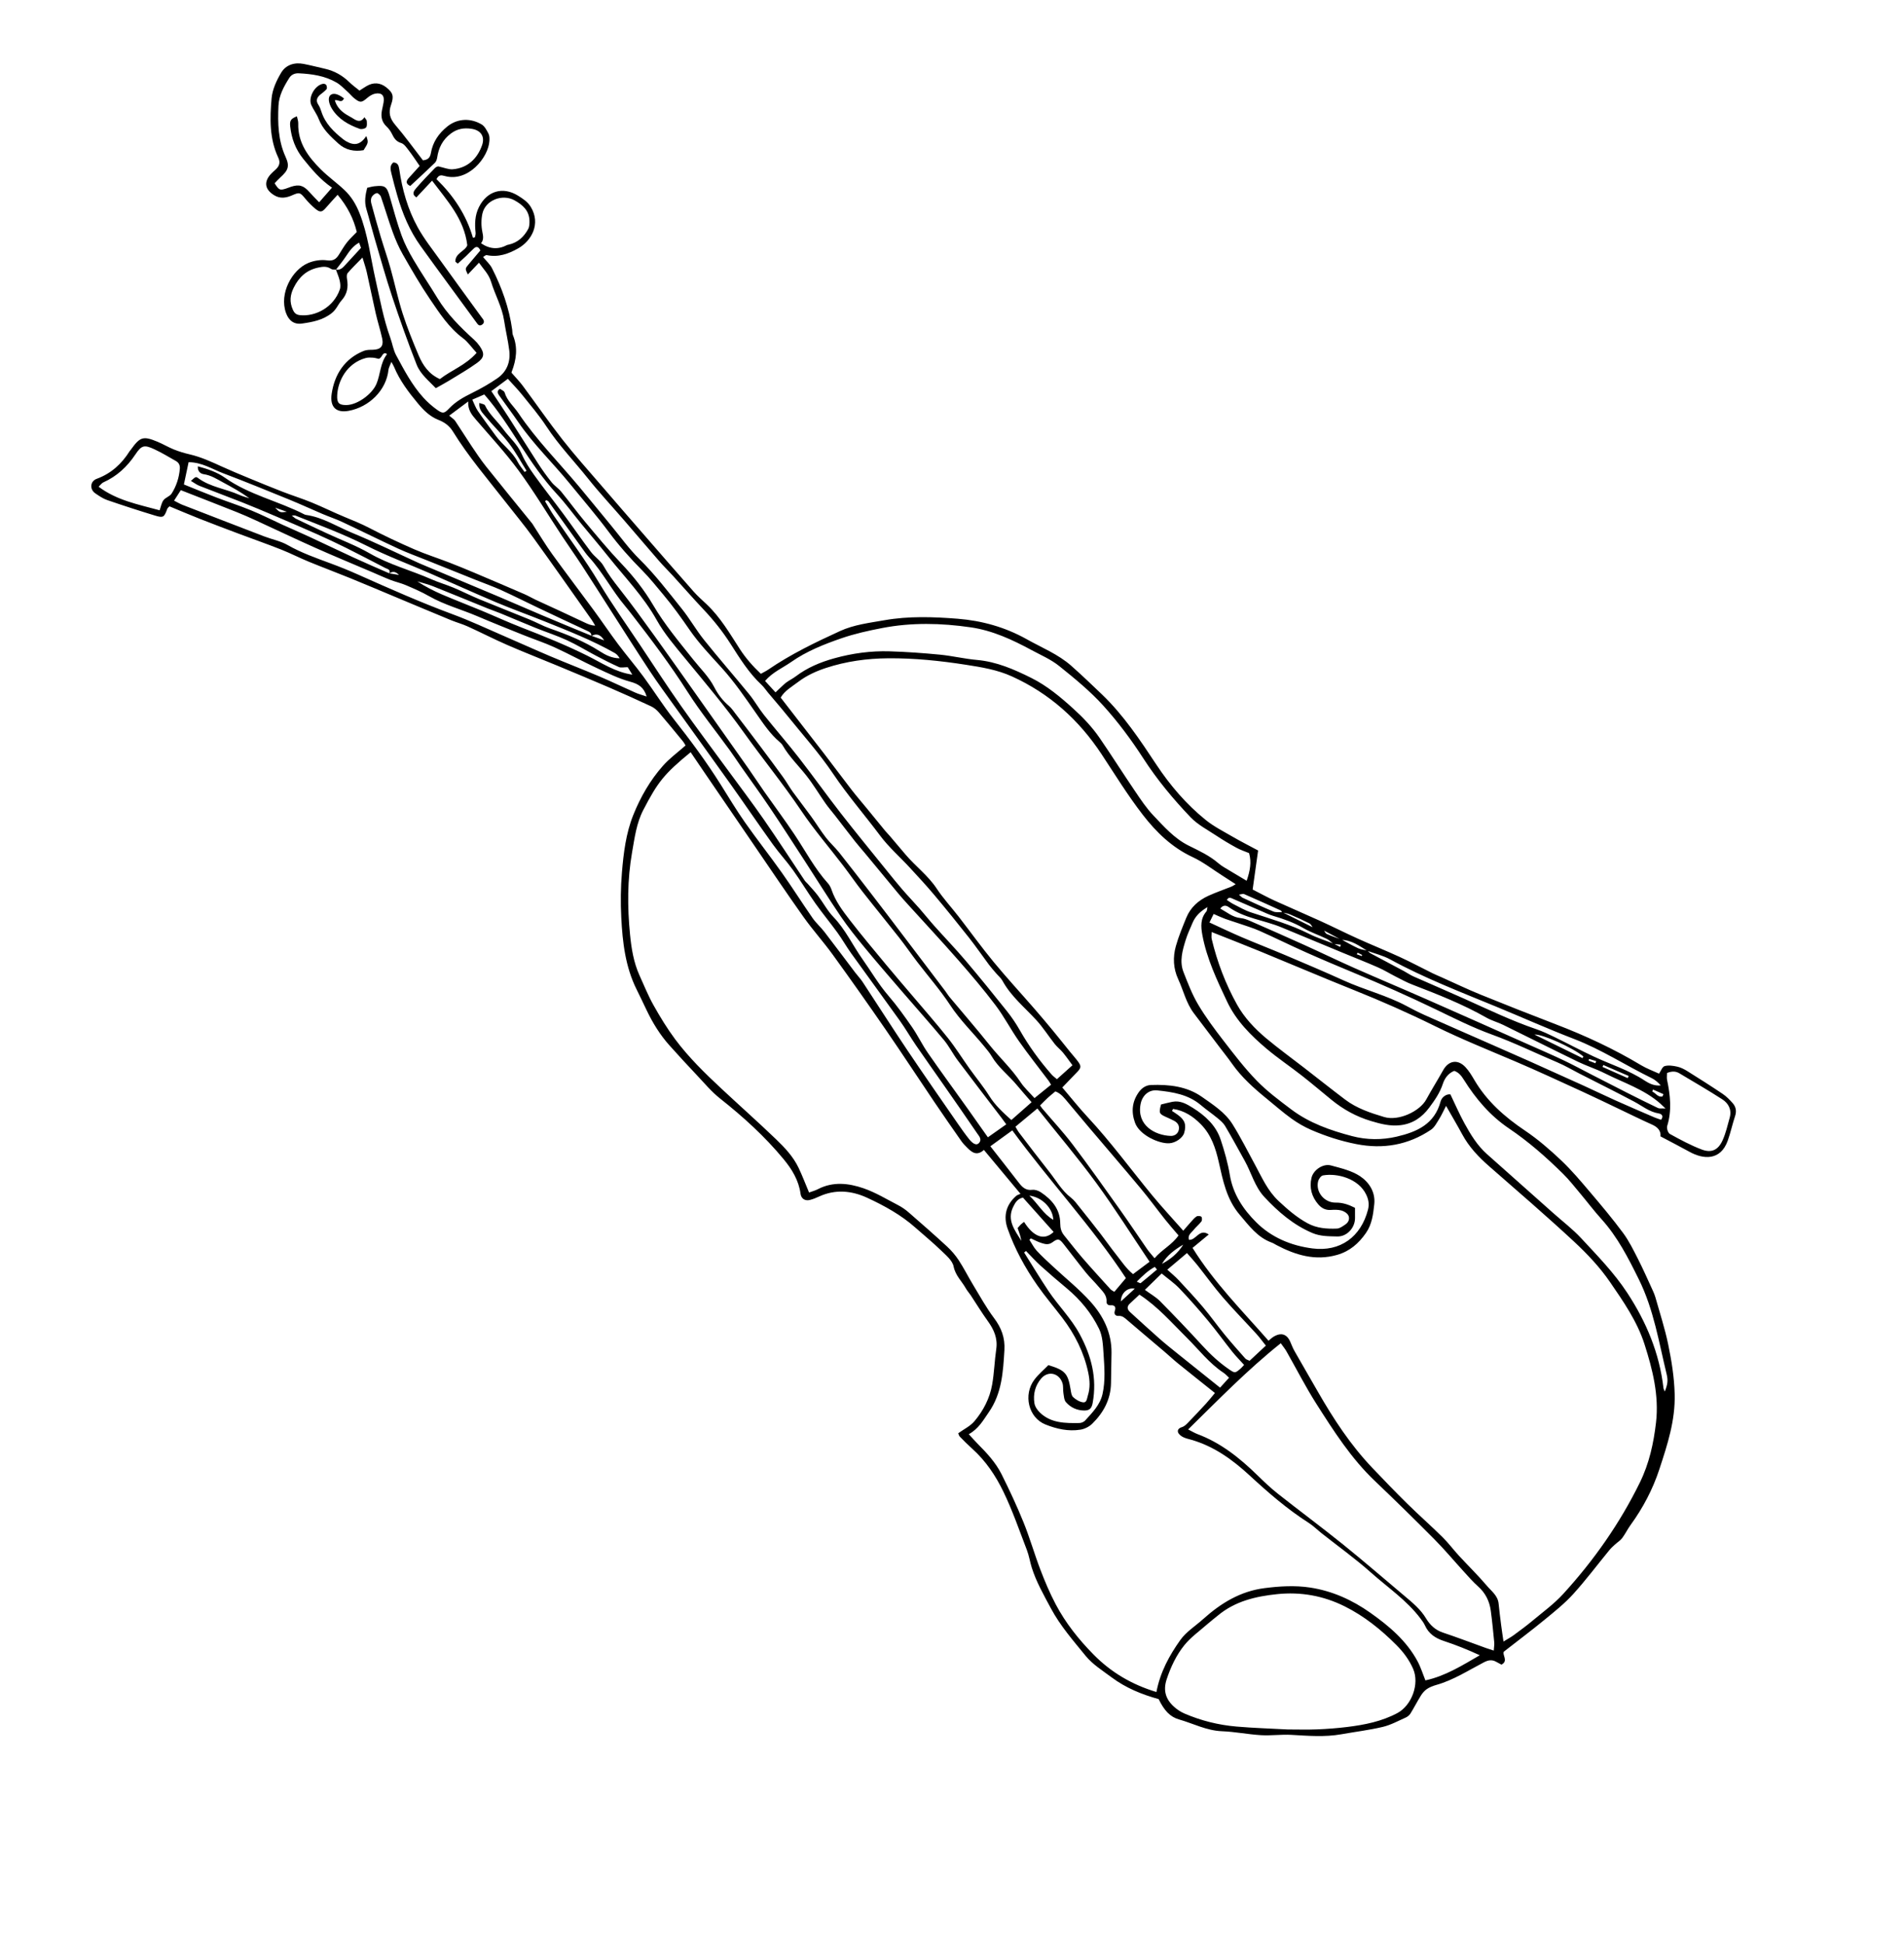<?xml version="1.0" encoding="UTF-8" standalone="no"?>
<!-- Created with Inkscape (http://www.inkscape.org/) -->

<svg
   xmlns:dc="http://purl.org/dc/elements/1.1/"
   xmlns:cc="http://creativecommons.org/ns#"
   xmlns:rdf="http://www.w3.org/1999/02/22-rdf-syntax-ns#"
   xmlns:svg="http://www.w3.org/2000/svg"
   xmlns="http://www.w3.org/2000/svg"
   xmlns:sodipodi="http://sodipodi.sourceforge.net/DTD/sodipodi-0.dtd"
   xmlns:inkscape="http://www.inkscape.org/namespaces/inkscape"
   version="1.1"
   id="svg2"
   xml:space="preserve"
   width="662.4"
   height="676.48"
   viewBox="0 0 662.4 676.48"
   sodipodi:docname="Violin I _ II.svg"
   inkscape:version="0.92.4 (5da689c313, 2019-01-14)"><defs
     id="defs6"><clipPath
       clipPathUnits="userSpaceOnUse"
       id="clipPath18"><path
         d="M 0,507.36 H 496.8 V 0 H 0 Z"
         id="path16"
         inkscape:connector-curvature="0" /></clipPath></defs><sodipodi:namedview
     pagecolor="#ffffff"
     bordercolor="#666666"
     borderopacity="1"
     objecttolerance="10"
     gridtolerance="10"
     guidetolerance="10"
     inkscape:pageopacity="0"
     inkscape:pageshadow="2"
     inkscape:window-width="640"
     inkscape:window-height="480"
     id="namedview4"
     showgrid="false"
     inkscape:zoom="0.34886472"
     inkscape:cx="24.490869"
     inkscape:cy="338.23999"
     inkscape:window-x="0"
     inkscape:window-y="0"
     inkscape:window-maximized="0"
     inkscape:current-layer="g10" /><g
     id="g10"
     inkscape:groupmode="layer"
     inkscape:label="Violin I _ II"
     transform="matrix(1.333,0,0,-1.333,0,676.48)"><g
       id="g12"><g
         id="g14"
         clip-path="url(#clipPath18)"><g
           id="g20"
           transform="translate(416.392,229.934)"><path
             d="M 0,0 C 0.065,0.19 0.13,0.381 0.195,0.571 -0.421,0.754 -1.036,0.937 -1.652,1.118 -1.698,0.976 -1.744,0.833 -1.791,0.69 -1.193,0.461 -0.597,0.23 0,0 m -62.043,28.852 c -0.086,-0.131 -0.173,-0.262 -0.259,-0.393 0.437,-0.16 0.873,-0.319 1.31,-0.48 0.038,0.095 0.075,0.19 0.112,0.285 -0.388,0.196 -0.775,0.392 -1.163,0.588 m -282.539,116.174 c 1.277,-1.3 1.277,-1.3 3.06,-1.065 -1.216,0.424 -2.138,0.745 -3.06,1.065 M 15.029,-6.862 c -0.066,-0.174 -0.132,-0.348 -0.198,-0.521 0.904,-0.385 1.479,-1.581 2.661,-1.281 0.086,0.199 0.173,0.397 0.259,0.596 -0.907,0.402 -1.814,0.803 -2.722,1.206 m -6.615,2.988 0.273,0.551 C 6.479,-2.367 4.27,-1.412 2.062,-0.456 1.99,-0.622 1.918,-0.787 1.847,-0.952 4.036,-1.926 6.225,-2.9 8.414,-3.874 m -132.272,-58.293 c 1.155,1.057 2.31,2.112 3.632,3.321 -1.85,0.369 -3.587,-1.071 -3.632,-3.321 m 9.422,8.324 c -0.188,0.227 -0.377,0.453 -0.565,0.679 -1.751,-0.913 -3.138,-2.295 -4.711,-3.841 0.507,-0.201 0.907,-0.474 1.018,-0.386 1.443,1.153 2.846,2.357 4.258,3.548 m 6.855,6.495 c -2.199,-1.282 -4.214,-2.779 -5.553,-5.017 2.254,1.21 4.187,2.788 5.553,5.017 M -3.353,1.33 c 0.062,0.153 0.123,0.307 0.184,0.461 -2.661,2.231 -10.77,5.895 -12.744,5.698 4.242,-2.08 8.401,-4.119 12.56,-6.159 m -144.393,-35.888 c 2.312,-2.163 3.602,-4.773 6.25,-6.315 -0.104,3.033 -2.941,5.93 -6.25,6.315 m -2.078,-11.804 c -0.118,0.51 -0.211,1.028 -0.362,1.529 -0.179,0.6 -0.407,1.185 -0.622,1.801 0.297,0.341 0.538,0.656 0.821,0.928 0.261,0.253 0.567,0.46 0.866,0.698 2.487,-3.959 5.273,-4.966 7.714,-2.626 -2.665,2.984 -5.337,5.977 -8.005,8.967 -1.454,-0.309 -2.022,-1.345 -2.551,-2.423 -1.712,-3.487 0.441,-6.123 2.139,-8.874 M -252.566,103.39 c -0.995,0 -1.747,-0.207 -2.298,0.037 -2.034,0.905 -4.019,1.929 -5.992,2.966 -2.532,1.328 -4.974,2.844 -7.567,4.036 -2.667,1.226 -5.48,2.13 -8.208,3.229 -3.021,1.218 -6.013,2.508 -9.027,3.746 -1.176,0.483 -2.386,0.885 -3.565,1.363 -4.724,1.915 -9.432,3.871 -14.169,5.754 -1.321,0.526 -2.721,0.852 -4.085,1.27 2.099,-1.381 4.283,-2.496 6.532,-3.457 3.369,-1.44 6.793,-2.751 10.176,-4.158 3.52,-1.463 6.984,-3.065 10.536,-4.442 5.791,-2.245 11.537,-4.569 17.108,-7.339 3.74,-1.858 7.263,-4.291 11.764,-4.953 -0.479,0.774 -0.875,1.414 -1.205,1.948 m -64.975,80.485 c -0.45,0.096 -0.986,0.273 -1.53,0.309 -0.622,0.041 -1.283,0.068 -1.873,-0.093 -4.922,-1.343 -7.267,-5.969 -7.445,-9.709 -0.096,-2.03 0.468,-2.595 2.425,-2.567 2.848,0.042 6.686,2.844 7.816,5.508 1.07,2.523 0.968,5.452 2.728,7.724 0.013,0.017 -0.08,0.118 -0.159,0.231 -1.113,0.347 -0.954,-1.031 -1.962,-1.403 m -22.694,-40.901 c 0.509,-0.395 0.776,-0.686 1.106,-0.845 2.662,-1.276 5.33,-2.541 8.007,-3.784 3.753,-1.743 7.668,-3.201 11.238,-5.259 5.099,-2.94 10.759,-4.405 16.076,-6.746 1.886,-0.83 3.882,-1.404 5.784,-2.2 2.255,-0.944 4.439,-2.061 6.697,-2.996 4.334,-1.794 8.706,-3.492 13.045,-5.27 1.846,-0.757 3.604,-1.747 5.481,-2.403 4.523,-1.579 8.934,-3.348 12.989,-5.957 1.525,-0.982 3.195,-1.814 5.155,-1.802 -0.355,0.579 -0.759,1.075 -1.277,1.369 -5.847,3.315 -12.091,5.759 -18.306,8.26 -4.211,1.694 -8.491,3.22 -12.671,4.984 -5.788,2.443 -11.503,5.055 -17.263,7.564 -5.552,2.417 -11.249,4.54 -16.647,7.259 -6,3.021 -12.261,5.34 -18.471,7.816 -0.193,0.077 -0.443,0.01 -0.943,0.01 m 49.389,71.078 c 2.248,-1.545 4.477,-1.688 6.782,-0.473 0.136,0.071 0.307,0.08 0.462,0.115 2.341,0.53 3.949,2.029 5.05,4.053 0.341,0.627 0.37,1.49 0.343,2.238 -0.099,2.616 -1.759,4.082 -3.894,5.268 -3.183,1.768 -7.631,0.047 -8.392,-3.497 -0.324,-1.511 -0.322,-3.194 -0.012,-4.706 0.236,-1.153 0.392,-2.115 -0.339,-2.998 m 171.838,-274.449 c -0.897,-0.839 -1.697,-1.587 -2.497,-2.334 -0.83,-0.775 -0.727,-1.518 0.069,-2.242 2.535,-2.298 5.044,-4.623 7.612,-6.883 1.61,-1.418 3.295,-2.755 4.967,-4.101 3.576,-2.88 7.166,-5.741 10.889,-8.723 0.858,0.946 1.572,1.732 2.348,2.587 -0.606,0.552 -0.97,0.985 -1.423,1.282 -3.78,2.49 -6.493,6.093 -9.658,9.222 -3.893,3.849 -7.472,8.038 -12.307,11.192 m 27.312,-18.349 c -1.125,1.252 -2.184,2.318 -3.116,3.487 -2.127,2.669 -4.121,5.449 -6.304,8.071 -2.388,2.869 -4.859,5.677 -7.432,8.378 -1.346,1.414 -2.991,2.542 -4.66,3.932 -1.516,-1.478 -2.902,-2.832 -4.38,-4.273 1.465,-1.079 2.888,-1.87 3.986,-2.983 3.745,-3.795 7.43,-7.651 11.027,-11.587 2.111,-2.311 4.375,-4.409 6.949,-6.175 1.529,-1.05 1.597,-1.042 3.064,0.239 0.238,0.206 0.437,0.456 0.866,0.911 m -20.042,24.866 c 1.068,-0.977 2.055,-1.768 2.909,-2.683 2.178,-2.334 4.362,-4.669 6.42,-7.108 1.948,-2.31 3.698,-4.787 5.612,-7.128 1.752,-2.143 3.594,-4.214 5.429,-6.287 0.234,-0.266 0.667,-0.356 1.104,-0.578 1.457,1.358 2.841,2.647 4.247,3.958 -0.913,1.139 -1.659,2.175 -2.514,3.113 -2.896,3.178 -5.916,6.248 -8.724,9.501 -2.338,2.71 -4.43,5.632 -6.66,8.437 -0.821,1.033 -1.725,2.001 -2.688,3.11 -1.797,-1.517 -3.357,-2.833 -5.135,-4.335 m -262.995,198.227 c 0.354,0.981 0.493,1.949 1.009,2.634 0.531,0.708 1.659,0.995 2.12,1.722 1.245,1.964 1.962,4.161 2.149,6.51 0.071,0.902 -0.273,1.572 -1.024,1.996 -1.864,1.056 -3.704,2.174 -5.642,3.076 -2.643,1.229 -3.347,1.023 -4.95,-1.38 -2.132,-3.194 -4.82,-5.69 -8.345,-7.273 -0.438,-0.197 -0.751,-0.675 -1.24,-1.133 4.777,-3.586 10.268,-4.601 15.923,-6.152 M 18.68,-2.537 c 0,-0.691 -0.096,-1.261 0.015,-1.787 0.844,-4.018 1.285,-8.01 0.032,-12.053 -0.182,-0.587 0.203,-1.802 0.687,-2.068 2.709,-1.491 5.452,-2.984 8.335,-4.075 2.562,-0.968 4.307,-0.117 5.446,2.429 0.836,1.866 1.296,3.907 1.849,5.892 0.571,2.051 -0.293,3.721 -1.926,4.775 -3.673,2.371 -7.462,4.562 -11.216,6.807 -0.939,0.561 -1.94,0.587 -3.222,0.08 M -97.919,40.384 c 1.743,-0.95 3.218,-2.285 5.315,-2.489 0.855,-0.082 1.713,-0.407 2.51,-0.756 4.738,-2.072 9.469,-4.157 14.179,-6.288 4.354,-1.97 8.655,-4.059 13.024,-5.994 6.269,-2.774 12.593,-5.422 18.868,-8.182 8.687,-3.821 17.352,-7.692 26.024,-11.547 3.208,-1.426 6.431,-2.819 9.603,-4.318 2.436,-1.152 4.805,-2.445 7.204,-3.674 3.125,-1.603 6.244,-3.217 9.379,-4.802 2.7,-1.365 5.409,-2.717 8.14,-4.02 0.394,-0.188 0.934,-0.069 1.962,-0.12 -0.761,0.72 -1.074,1.038 -1.409,1.331 -4.227,3.701 -9.555,5.389 -14.45,7.858 -2.266,1.141 -4.717,1.91 -7.001,3.017 -6.525,3.165 -12.999,6.432 -19.511,9.623 -1.42,0.697 -2.993,1.103 -4.359,1.881 -6.181,3.52 -12.766,6.105 -19.378,8.647 -1.472,0.566 -2.866,1.339 -4.276,2.054 -1.56,0.792 -3.057,1.723 -4.657,2.424 -3.064,1.344 -6.183,2.565 -9.275,3.845 -5.303,2.195 -10.609,4.385 -15.905,6.598 -4.539,1.897 -9.632,2.342 -13.774,5.295 -0.676,0.482 -1.487,0.587 -2.213,-0.383 m -50.701,-89.388 c -0.162,-0.133 -0.324,-0.265 -0.486,-0.397 2.115,-3.357 4.16,-6.76 6.363,-10.058 2.563,-3.836 5.883,-7.08 8.122,-11.224 3.084,-5.704 4.576,-11.523 3.409,-17.95 -0.256,-1.406 -0.777,-2.013 -2.177,-2.014 -1.896,-10e-4 -3.569,0.773 -4.798,2.167 -0.494,0.56 -0.533,1.565 -0.668,2.386 -0.142,0.857 0.014,1.787 -0.247,2.593 -0.86,2.664 -3.757,3.312 -5.553,1.212 -1.576,-1.843 -2.152,-4.11 -1.762,-6.483 0.142,-0.862 0.763,-1.772 1.414,-2.4 2.908,-2.803 6.634,-2.796 10.326,-2.74 0.513,0.008 1.164,0.289 1.505,0.666 1.863,2.062 3.884,4.053 4.526,6.91 0.779,3.475 0.495,6.999 0.265,10.493 -0.145,2.203 -0.238,4.605 -1.168,6.522 -1.98,4.082 -4.87,7.593 -8.392,10.536 -2.323,1.94 -4.626,3.905 -6.871,5.933 -1.336,1.208 -2.542,2.561 -3.808,3.848 m -9.302,27.333 c 2.568,-3.282 5.007,-6.357 7.394,-9.474 0.914,-1.192 1.828,-2.113 3.547,-1.896 0.719,0.09 1.622,-0.228 2.25,-0.647 2.903,-1.936 5.035,-4.442 5.048,-8.153 0.004,-1.19 0.269,-2.18 1.006,-3.084 1.607,-1.971 3.146,-3.997 4.808,-5.918 2.391,-2.761 4.865,-5.453 7.317,-8.163 0.2,-0.222 0.506,-0.348 0.984,-0.664 0.981,1.164 1.937,2.299 3.021,3.584 -8.802,13.4 -19.96,25.314 -29.65,38.565 -1.961,-1.421 -3.678,-2.666 -5.725,-4.15 m -213.044,168.535 c 0.882,-0.446 1.495,-0.822 2.155,-1.079 7.136,-2.771 14.274,-5.535 21.422,-8.273 2.007,-0.769 4.201,-1.18 6.04,-2.227 3.565,-2.029 7.377,-3.373 11.187,-4.781 2.393,-0.884 4.763,-1.843 7.092,-2.881 8.227,-3.666 16.45,-7.329 24.908,-10.456 4.477,-1.656 8.811,-3.701 13.198,-5.598 4.093,-1.769 8.152,-3.616 12.259,-5.353 4.248,-1.797 8.555,-3.457 12.8,-5.262 3.147,-1.339 6.229,-2.832 9.358,-4.215 0.889,-0.392 1.843,-0.639 2.92,-1.004 -0.711,2.402 -2.124,3.279 -4.279,3.862 -2.973,0.805 -5.803,2.202 -8.617,3.513 -3.748,1.747 -7.382,3.741 -11.141,5.464 -2.605,1.195 -5.346,2.091 -8.01,3.161 -4.061,1.632 -8.131,3.245 -12.155,4.966 -4.171,1.783 -8.59,2.952 -12.57,5.223 -1.934,1.103 -3.997,1.993 -6.048,2.87 -1.304,0.558 -2.715,0.862 -4.04,1.375 -1.628,0.631 -3.217,1.362 -4.823,2.048 -4.978,2.128 -9.982,4.195 -14.925,6.398 -5.157,2.298 -10.251,4.736 -15.382,7.092 -1.666,0.765 -3.345,1.51 -5.049,2.188 -4.794,1.907 -9.604,3.774 -14.537,5.708 -0.53,-0.823 -1.075,-1.671 -1.763,-2.739 M 17.133,-14.757 c 0.778,1.048 0.063,1.551 -0.601,1.656 -2.466,0.395 -4.315,1.965 -6.415,3.08 -4.783,2.54 -9.637,4.947 -14.459,7.411 -1.845,0.943 -3.635,2.017 -5.539,2.82 -5.723,2.414 -11.292,5.163 -17.155,7.289 -5.065,1.836 -9.918,4.285 -14.783,6.633 -6.888,3.323 -13.872,6.418 -20.932,9.352 -4.27,1.774 -8.531,3.571 -12.754,5.453 -4.079,1.817 -8.081,3.805 -12.16,5.622 -1.735,0.773 -3.576,1.309 -5.375,1.934 -1.199,0.417 -2.422,0.77 -3.612,1.208 -0.955,0.352 -1.88,0.791 -2.994,1.266 -0.412,-0.834 -0.734,-1.489 -1.092,-2.218 3.009,-1.377 5.731,-2.691 8.509,-3.877 3.728,-1.593 7.516,-3.049 11.249,-4.634 5.125,-2.175 10.254,-4.343 15.323,-6.646 5.37,-2.441 11.151,-3.857 16.374,-6.655 1.545,-0.829 3.105,-1.638 4.706,-2.351 5.966,-2.656 11.952,-5.268 17.929,-7.898 3.131,-1.377 6.268,-2.746 9.391,-4.143 4.727,-2.115 9.448,-4.241 14.162,-6.386 2.825,-1.285 5.616,-2.646 8.449,-3.916 3.334,-1.494 6.694,-2.931 10.048,-4.378 0.565,-0.244 1.159,-0.418 1.731,-0.622 m -132.199,-36.139 c 1.967,2.294 4.567,3.505 6.255,5.951 -1.234,1.458 -2.392,2.76 -3.475,4.123 -2.128,2.677 -4.143,5.447 -6.331,8.073 -4.488,5.383 -9.065,10.692 -13.595,16.04 -1.838,2.169 -3.64,4.367 -5.478,6.534 -0.914,1.076 -1.749,2.262 -3.257,2.834 -0.688,-0.577 -1.377,-1.115 -2.018,-1.706 -0.689,-0.634 -1.333,-1.318 -1.982,-1.966 0.26,-0.368 0.385,-0.573 0.538,-0.754 2.681,-3.159 5.519,-6.2 8.017,-9.499 4.232,-5.587 8.278,-11.316 12.346,-17.026 2.4,-3.368 4.68,-6.82 7.04,-10.217 0.527,-0.758 1.164,-1.439 1.94,-2.387 m -1.302,-0.918 c -4.716,7.017 -9.073,13.962 -13.903,20.563 -4.818,6.583 -10.109,12.819 -15.38,19.444 -2.057,-1.71 -3.858,-3.206 -5.726,-4.758 0.379,-0.622 0.624,-1.119 0.955,-1.551 2.613,-3.416 5.213,-6.845 7.88,-10.219 1.817,-2.3 3.254,-4.909 5.653,-6.746 0.866,-0.662 1.531,-1.605 2.225,-2.469 1.844,-2.296 3.673,-4.605 5.473,-6.935 1.411,-1.828 2.725,-3.729 4.163,-5.533 1.365,-1.713 2.564,-3.59 4.347,-5.026 1.437,1.075 2.766,2.07 4.313,3.23 m -157.465,198.793 c -0.103,-0.09 -0.207,-0.179 -0.31,-0.268 0.778,-1.284 1.501,-2.604 2.342,-3.844 3.935,-5.807 8.148,-11.414 11.764,-17.451 3.359,-5.606 7.167,-10.944 10.797,-16.388 3.494,-5.241 6.923,-10.529 10.544,-15.682 3.941,-5.609 8.069,-11.086 12.115,-16.62 3.195,-4.372 6.477,-8.683 9.562,-13.131 3.631,-5.234 7.089,-10.589 10.633,-15.883 0.219,-0.326 0.546,-0.577 0.808,-0.876 0.89,-1.017 1.835,-1.993 2.644,-3.07 1.386,-1.845 2.481,-3.95 4.064,-5.594 3.145,-3.27 5.008,-7.379 7.584,-11.013 2.251,-3.177 4.197,-6.552 6.763,-9.532 2.232,-2.591 4.231,-5.396 6.179,-8.213 1.49,-2.157 2.625,-4.561 4.119,-6.716 3.41,-4.917 6.949,-9.745 10.425,-14.616 1.707,-2.392 3.392,-4.8 5.233,-7.408 1.625,1.146 3.155,2.224 4.798,3.383 -0.477,0.653 -0.836,1.165 -1.216,1.662 -3.818,5.005 -7.665,9.988 -11.443,15.024 -1.29,1.721 -2.26,3.694 -3.63,5.342 -3.512,4.221 -7.178,8.312 -10.759,12.476 -3.328,3.867 -6.674,7.718 -9.919,11.653 -2.181,2.645 -4.337,5.329 -6.261,8.161 -3.221,4.742 -6.236,9.623 -9.359,14.432 -3.035,4.673 -6.049,9.361 -9.16,13.983 -2.444,3.631 -5.028,7.169 -7.541,10.754 -0.959,1.368 -1.864,2.774 -2.844,4.126 -3.69,5.087 -7.667,9.989 -11.037,15.278 -4.457,6.994 -9.415,13.593 -14.489,20.124 -0.585,0.754 -1.169,1.51 -1.785,2.239 -3.449,4.076 -5.883,8.902 -9.505,12.852 -0.643,0.701 -1.189,1.494 -1.746,2.268 -2.931,4.076 -5.849,8.162 -8.786,12.233 -0.116,0.162 -0.385,0.212 -0.584,0.315 m -25.318,22.076 c 0.683,-0.596 1.248,-0.918 1.574,-1.401 1.422,-2.107 2.745,-4.281 4.162,-6.392 1.242,-1.85 2.478,-3.716 3.864,-5.457 3.976,-4.997 8.029,-9.934 12.047,-14.898 0.15,-0.185 0.258,-0.403 0.388,-0.603 1.6,-2.462 3.104,-4.993 4.821,-7.371 3.543,-4.906 7.218,-9.715 10.801,-14.592 2.168,-2.95 4.212,-5.992 6.406,-8.923 2.147,-2.868 4.484,-5.593 6.609,-8.476 2.694,-3.655 5.106,-7.526 7.914,-11.089 4.353,-5.521 8.532,-11.151 12.269,-17.108 2.079,-3.314 4.095,-6.676 6.34,-9.876 3.114,-4.439 6.482,-8.701 9.617,-13.126 2.754,-3.888 5.297,-7.924 8.017,-11.835 0.902,-1.298 2.13,-2.364 3.099,-3.621 2.712,-3.521 5.363,-7.09 8.047,-10.633 0.627,-0.826 1.358,-1.58 1.926,-2.443 3.902,-5.932 7.714,-11.923 11.673,-17.816 4.314,-6.424 8.748,-12.767 13.144,-19.136 0.95,-1.374 1.915,-2.742 2.954,-4.05 1.05,-1.322 1.954,-1.687 2.541,-1.077 0.93,0.968 0.082,1.821 -0.418,2.556 -2.873,4.222 -5.8,8.409 -8.719,12.6 -2.415,3.468 -4.871,6.908 -7.259,10.395 -1.442,2.103 -2.712,4.327 -4.193,6.402 -4.208,5.899 -8.503,11.736 -12.725,17.626 -1.253,1.749 -2.311,3.638 -3.573,5.38 -1.867,2.576 -3.906,5.029 -5.744,7.625 -2.023,2.858 -3.827,5.872 -5.866,8.719 -1.662,2.321 -3.621,4.428 -5.284,6.748 -3.756,5.237 -7.377,10.57 -11.114,15.822 -4.809,6.76 -9.684,13.472 -14.516,20.216 -2.183,3.048 -4.409,6.07 -6.475,9.196 -3.475,5.26 -6.84,10.593 -10.245,15.898 -2.501,3.895 -4.969,7.812 -7.498,11.69 -1.654,2.536 -3.415,5.001 -5.083,7.528 -3.78,5.723 -7.314,11.624 -11.362,17.15 -3.429,4.682 -7.42,8.955 -11.202,13.374 -1.075,1.255 -2.107,2.484 -1.981,4.693 -1.829,-1.365 -3.308,-2.467 -4.956,-3.695 m 85.159,-72.235 c 0.505,0.48 0.832,0.801 1.169,1.109 0.553,0.506 1.076,1.053 1.678,1.492 0.77,0.561 1.646,0.978 2.405,1.554 3.037,2.304 6.456,3.731 10.114,4.743 4.73,1.31 9.539,1.964 14.422,1.812 4.372,-0.136 8.747,-0.445 13.102,-0.868 3.245,-0.315 6.446,-1.096 9.691,-1.384 5.124,-0.454 9.697,-2.461 14.186,-4.699 4.096,-2.042 7.573,-4.953 10.962,-8.028 2.567,-2.327 4.915,-4.797 6.857,-7.628 3.158,-4.603 6.143,-9.324 9.279,-13.944 1.476,-2.174 2.947,-4.402 4.749,-6.292 2.79,-2.926 5.484,-6.029 9.217,-7.878 2.7,-1.338 5.445,-2.597 7.755,-4.599 0.48,-0.417 1.018,-0.774 1.563,-1.105 1.883,-1.142 3.78,-2.261 5.812,-3.473 0.879,2.553 1.329,4.831 0.633,7.225 -1.086,0.452 -2.226,0.815 -3.256,1.38 -1.796,0.984 -3.566,2.032 -5.272,3.164 -2.307,1.532 -4.872,2.858 -6.749,4.823 -4.554,4.77 -8.757,9.836 -12.368,15.425 -3.103,4.802 -6.556,9.45 -10.387,13.684 -3.452,3.816 -7.505,7.131 -11.534,10.366 -2.144,1.722 -4.78,2.846 -7.231,4.171 -5.003,2.702 -10.166,5.096 -15.833,5.92 -7.695,1.119 -15.439,1.303 -23.117,-0.178 -3.592,-0.693 -7.2,-1.49 -10.65,-2.68 -4.57,-1.576 -9.069,-3.361 -13.111,-6.188 -2.247,-1.571 -4.841,-2.646 -6.813,-4.945 0.87,-0.951 1.758,-1.92 2.727,-2.979 m 66.833,-106.991 c -1.468,1.7 -2.684,3.062 -3.849,4.466 -2.129,2.567 -4.855,4.608 -6.576,7.542 -0.519,0.886 -1.204,1.679 -1.856,2.478 -2.964,3.633 -6.356,6.878 -8.962,10.853 -2.598,3.96 -5.753,7.552 -8.636,11.327 -1.597,2.091 -3.087,4.265 -4.711,6.333 -3.145,4.005 -6.38,7.939 -9.52,11.947 -1.759,2.245 -3.372,4.604 -5.104,6.87 -3.624,4.742 -7.54,9.284 -10.869,14.223 -4.768,7.076 -10.165,13.674 -15.119,20.608 -4.76,6.661 -10.067,12.941 -15.28,19.268 -2.633,3.196 -5.361,6.381 -7.358,9.95 -3.468,6.2 -8.373,11.208 -12.72,16.681 -2.273,2.861 -4.658,5.633 -6.977,8.459 -2.116,2.58 -4.083,5.295 -6.345,7.738 -3.651,3.944 -6.657,8.365 -9.553,12.832 -2.926,4.513 -5.781,9.051 -9.403,13.179 -0.971,-0.42 -1.967,-0.852 -3.135,-1.358 0.522,-1.085 0.858,-2.08 1.429,-2.914 1.532,-2.239 3.151,-4.42 4.762,-6.603 1.741,-2.36 4.281,-4.041 5.653,-6.73 0.48,-0.942 1.202,-1.761 1.813,-2.636 0.167,0.108 0.334,0.217 0.501,0.325 -1.505,2.388 -2.852,4.897 -4.559,7.131 -1.883,2.464 -4.162,4.621 -6.131,7.024 -0.74,0.905 -1.811,1.789 -1.628,3.541 0.608,-0.241 1.311,-0.297 1.465,-0.617 1.168,-2.413 3.229,-4.114 4.761,-6.215 1.587,-2.178 3.712,-3.927 4.834,-6.502 0.851,-1.954 2.042,-3.794 3.29,-5.535 2.458,-3.429 5.089,-6.734 7.597,-10.129 2.414,-3.269 4.715,-6.623 7.164,-9.866 0.994,-1.317 2.527,-2.282 3.314,-3.687 1.177,-2.105 2.587,-3.973 4.072,-5.855 3.249,-4.119 6.323,-8.379 9.392,-12.637 4.007,-5.559 7.945,-11.168 11.904,-16.761 4.141,-5.85 8.279,-11.702 12.4,-17.564 1.422,-2.023 2.77,-4.098 4.191,-6.122 2.605,-3.712 5.321,-7.35 7.84,-11.12 2.879,-4.307 5.284,-8.934 8.789,-12.816 0.413,-0.459 0.713,-1.07 0.915,-1.662 1.028,-2.995 2.903,-5.494 4.794,-7.939 3.075,-3.978 6.314,-7.829 9.52,-11.704 2.183,-2.639 4.431,-5.225 6.643,-7.84 3.144,-3.717 6.365,-7.371 9.393,-11.181 2.029,-2.554 3.759,-5.343 5.659,-8.004 1.714,-2.402 3.617,-4.684 5.18,-7.179 1.514,-2.415 3.532,-4.262 5.741,-6.246 1.73,1.524 3.391,2.988 5.275,4.647 m 109.304,2.051 c 1.282,-2.664 2.347,-5.142 3.638,-7.495 1.61,-2.934 3.341,-5.815 5.884,-8.081 5.775,-5.147 11.559,-10.284 17.338,-15.426 2.446,-2.177 5.078,-4.182 7.294,-6.572 4.222,-4.555 8.567,-8.989 12.016,-14.254 4.994,-7.621 8.385,-15.745 9.438,-24.816 0.03,-0.265 0.189,-0.516 0.352,-0.937 0.733,1.879 0.884,2.875 0.488,4.506 -2.034,8.346 -3.351,16.854 -7.235,24.721 -2.77,5.612 -5.555,11.102 -9.778,15.782 -1.973,2.185 -3.747,4.548 -5.642,6.805 -1.436,1.711 -2.82,3.485 -4.407,5.048 -4.375,4.316 -8.976,8.372 -14.089,11.82 -4.917,3.318 -8.668,7.739 -11.788,12.723 -0.653,1.042 -1.356,1.929 -2.504,2.309 -1.659,-0.666 -2.53,-2.041 -2.98,-3.409 -0.773,-2.348 -2.135,-4.292 -3.555,-6.201 -1.858,-2.498 -4.267,-4.193 -7.504,-4.572 -2.697,-0.316 -5.147,0.325 -7.717,1.098 -3.837,1.153 -7.182,3.008 -10.242,5.494 -2.598,2.11 -5.14,4.29 -7.775,6.352 -3.011,2.358 -6.202,4.495 -9.124,6.953 -4.164,3.501 -8.033,7.385 -10.379,12.357 -2.645,5.605 -5.327,11.241 -6.467,17.425 -0.4,2.174 -0.525,4.29 1.068,6.125 0.159,0.183 0.135,0.525 0.271,1.124 -1.923,-1.136 -3.171,-2.393 -3.902,-4.127 -0.618,-1.468 -1.309,-2.918 -1.777,-4.435 -0.846,-2.746 -1.68,-5.576 -0.571,-8.413 1.132,-2.892 2.259,-5.837 3.836,-8.493 1.947,-3.28 4.253,-6.366 6.592,-9.392 2.777,-3.591 5.549,-7.23 8.708,-10.472 2.705,-2.777 5.871,-5.132 8.98,-7.478 4.728,-3.564 10.245,-5.492 15.894,-6.974 3.827,-1.004 7.765,-1.036 11.635,-0.131 5.246,1.226 9.868,3.241 11.449,9.183 0.286,1.079 1.436,1.987 2.555,1.853 m -291.888,236.685 c -3.104,2.139 -5.307,4.802 -7.495,7.505 -2.026,2.503 -3.075,5.338 -3.412,8.48 -0.164,1.532 0.173,2.012 1.748,2.634 0.127,-0.623 0.369,-1.227 0.351,-1.823 -0.15,-5.083 2.6,-8.761 5.944,-12.078 1.919,-1.903 4.153,-3.485 6.119,-5.344 1.743,-1.647 2.975,-3.653 3.884,-5.928 2.239,-5.611 2.902,-11.594 4.215,-17.412 1.156,-5.123 2.075,-10.287 3.87,-15.244 0.544,-1.499 0.769,-3.151 1.515,-4.531 2.079,-3.852 4.114,-7.764 7.082,-11.042 1.058,-1.169 2.263,-2.245 3.545,-3.162 1.574,-1.125 1.902,-1.053 3.257,0.362 1.686,1.763 3.734,2.904 5.896,3.97 2.283,1.125 4.519,2.394 6.614,3.834 2.501,1.719 3.498,4.312 3.132,7.288 -0.319,2.607 -0.952,5.173 -1.342,7.773 -0.541,3.603 -2.379,6.752 -3.415,10.17 -0.605,1.996 -1.988,3.285 -3.148,4.957 -1.079,-1.141 -1.972,-2.085 -2.91,-3.076 -0.722,1.514 -0.729,1.52 0.159,2.586 1.058,1.271 2.131,2.53 3.111,3.692 -0.511,1.097 -1.086,1.072 -1.661,0.56 -0.715,-0.636 -1.357,-1.354 -2.052,-2.013 -0.713,-0.676 -1.453,-1.323 -2.181,-1.982 -0.208,0.166 -0.416,0.332 -0.624,0.498 -0.114,2.206 2.603,2.763 3.108,4.295 -0.832,6.915 -5.242,11.601 -9.19,16.859 -1.416,-1.512 -2.74,-2.926 -4.084,-4.362 -1.374,0.844 -0.608,1.762 -0.058,2.404 1.558,1.815 3.227,3.539 4.895,5.255 0.31,0.32 0.824,0.441 0.821,0.439 1.553,-0.332 2.708,-0.853 3.815,-0.766 4.041,0.316 6.51,2.986 7.662,6.297 0.799,2.294 -0.365,3.92 -2.765,4.275 -1.955,0.288 -3.713,0.026 -5.403,-1.257 -2.131,-1.619 -3.168,-3.689 -3.547,-6.236 -0.073,-0.493 -0.269,-1.072 -0.61,-1.403 -2.099,-2.036 -4.256,-4.011 -6.422,-6.033 -1.147,0.527 -1.168,1.214 -0.411,2.054 0.945,1.05 1.895,2.097 2.869,3.174 -0.993,1.428 -1.857,2.766 -2.827,4.024 -0.575,0.745 -1.21,1.716 -2.008,1.957 -1.353,0.409 -1.864,1.308 -2.406,2.4 -0.348,0.702 -0.833,1.384 -1.403,1.918 -1.251,1.171 -1.516,2.566 -1.211,4.155 0.135,0.705 0.312,1.403 0.432,2.11 0.305,1.798 -0.451,2.652 -2.209,2.306 -0.729,-0.144 -1.457,-0.617 -2.041,-1.111 -1.443,-1.221 -1.803,-1.325 -3.238,-0.228 -0.691,0.528 -1.237,1.24 -1.89,1.823 -0.938,0.837 -1.822,1.789 -2.892,2.412 -3.033,1.767 -6.425,2.252 -9.873,2.416 -1.035,0.049 -1.912,-0.337 -2.463,-1.206 -1.411,-2.23 -2.7,-4.567 -2.822,-7.252 -0.207,-4.554 -0.102,-9.062 1.863,-13.375 1.131,-2.48 0.649,-3.534 -1.44,-5.409 -0.518,-0.465 -0.977,-0.995 -1.432,-1.464 1.145,-1.783 1.355,-1.883 2.887,-1.416 0.456,0.14 0.896,0.334 1.349,0.485 2.167,0.719 3.306,0.377 4.857,-1.372 0.779,-0.878 1.62,-1.703 2.538,-2.662 1.194,1.363 2.222,2.536 3.347,3.82 m 249.452,-402.471 c 2.558,0 5.114,-0.082 7.664,0.023 2.629,0.108 5.262,0.307 7.873,0.629 4.524,0.558 8.977,1.442 13.058,3.623 3.769,2.015 5.814,7.637 4.129,11.522 -1.024,2.359 -2.527,4.38 -4.359,6.221 -4.024,4.045 -8.415,7.579 -13.531,10.127 -5.549,2.763 -11.44,3.823 -17.617,3.18 -5.627,-0.585 -11.011,-1.853 -15.495,-5.608 -0.916,-0.768 -1.879,-1.483 -2.775,-2.274 -2.027,-1.789 -4.295,-3.394 -5.967,-5.474 -2.085,-2.597 -3.521,-5.647 -4.591,-8.871 -0.955,-2.876 -0.273,-5.163 1.844,-7.102 0.81,-0.74 1.772,-1.392 2.777,-1.825 4.343,-1.874 8.908,-3.01 13.61,-3.414 4.444,-0.383 8.911,-0.515 13.38,-0.757 m 53.757,20.589 c 0.068,1.022 0.181,1.575 0.129,2.11 -0.273,2.765 -0.532,5.532 -0.904,8.284 -0.337,2.513 -1.399,4.662 -3.354,6.389 -1.311,1.157 -2.462,2.5 -3.646,3.795 -2.576,2.818 -5.024,5.761 -7.711,8.469 -5.107,5.15 -10.291,10.227 -15.542,15.23 -6.195,5.901 -10.747,13.039 -15.284,20.166 -2.814,4.422 -5.196,9.118 -7.793,13.68 -0.378,0.663 -0.876,1.257 -1.479,2.112 -8.751,-6.987 -16.329,-14.809 -24.179,-22.503 1.004,-0.509 1.688,-0.939 2.428,-1.217 6.114,-2.286 11.056,-6.258 15.658,-10.751 1.712,-1.671 3.451,-3.333 5.325,-4.812 5.624,-4.444 11.389,-8.709 16.968,-13.206 5.465,-4.405 10.771,-9.008 16.145,-13.527 2.074,-1.744 4.151,-3.45 5.585,-5.847 1,-1.671 2.381,-3.004 4.372,-3.669 3.774,-1.261 7.494,-2.681 11.239,-4.03 0.563,-0.203 1.138,-0.376 2.043,-0.673 M -142.078,-5.599 c -0.311,0.507 -0.456,0.795 -0.647,1.048 -2.579,3.431 -5.256,6.793 -7.722,10.304 -2.149,3.059 -3.875,6.423 -6.124,9.398 -3.063,4.055 -6.361,7.942 -9.711,11.765 -4.357,4.971 -8.866,9.808 -13.304,14.708 -0.851,0.939 -1.695,1.886 -2.505,2.861 -2.895,3.483 -5.772,6.982 -8.659,10.471 -0.815,0.983 -1.672,1.933 -2.461,2.937 -1.753,2.231 -3.471,4.489 -5.211,6.731 -0.831,1.071 -1.732,2.091 -2.509,3.2 -1.683,2.399 -3.181,4.938 -4.987,7.237 -2.061,2.623 -4.495,4.951 -6.182,7.874 -0.194,0.336 -0.479,0.641 -0.778,0.893 -2.527,2.131 -4.307,4.851 -6.181,7.531 -2.872,4.11 -5.693,8.263 -9.091,11.992 -2.895,3.175 -5.883,6.327 -8.31,9.848 -2.132,3.093 -4.304,6.129 -6.713,9.001 -1.836,2.188 -3.611,4.447 -5.62,6.467 -3.152,3.17 -6.084,6.489 -8.761,10.082 -3.189,4.278 -6.687,8.326 -10.056,12.47 -4.426,5.445 -9.538,10.315 -13.513,16.143 -1.615,2.37 -3.359,4.652 -5.016,6.994 -0.373,0.526 -0.674,1.143 0.233,1.706 0.396,-0.298 1.086,-0.543 1.209,-0.958 0.654,-2.195 2.42,-3.633 3.626,-5.431 4.636,-6.91 10.526,-12.814 15.841,-19.181 2.758,-3.305 5.463,-6.654 8.207,-9.972 2.486,-3.006 4.773,-6.218 7.538,-8.943 4.057,-3.997 7.474,-8.499 11.013,-12.908 2.091,-2.606 3.75,-5.557 5.838,-8.166 3.835,-4.788 7.88,-9.408 11.759,-14.162 1.409,-1.727 2.509,-3.705 3.898,-5.45 2.976,-3.74 6.127,-7.342 9.062,-11.113 3.719,-4.779 7.229,-9.721 10.948,-14.501 3.921,-5.039 7.976,-9.973 11.983,-14.945 1.351,-1.677 2.698,-3.358 4.107,-4.986 1.456,-1.685 3.004,-3.29 4.475,-4.963 1.315,-1.495 2.548,-3.063 3.875,-4.548 2.71,-3.037 5.54,-5.971 8.173,-9.074 3.66,-4.315 7.219,-8.718 10.748,-13.143 1.235,-1.551 2.365,-3.212 3.344,-4.934 2.378,-4.179 5.176,-8.04 8.347,-11.64 0.353,-0.399 0.806,-0.711 1.37,-1.199 1.361,1.22 2.636,2.365 4.056,3.639 -0.881,1.182 -1.645,2.292 -2.5,3.327 -0.647,0.781 -1.481,1.409 -2.109,2.202 -1.628,2.06 -3.042,4.308 -4.807,6.237 -3.053,3.333 -6.617,6.206 -8.839,10.266 -0.41,0.75 -1.126,1.331 -1.693,1.997 -0.618,0.725 -1.261,1.432 -1.831,2.195 -1.76,2.358 -3.425,4.79 -5.247,7.1 -2.947,3.739 -5.945,7.441 -9.007,11.087 -2.048,2.441 -4.217,4.783 -6.379,7.126 -2.584,2.802 -5.5,5.347 -7.77,8.379 -4.052,5.413 -8.485,10.519 -12.276,16.158 -3.621,5.387 -8.01,10.26 -12.091,15.336 -1.596,1.985 -3.275,3.904 -4.912,5.858 -0.562,0.67 -1.041,1.426 -1.675,2.018 -3.305,3.084 -5.667,6.897 -8.061,10.648 -2.069,3.242 -4.418,6.206 -7.048,8.993 -2.73,2.894 -5.349,5.895 -8.03,8.836 -1.174,1.287 -2.426,2.506 -3.569,3.82 -3.084,3.545 -6.118,7.131 -9.189,10.687 -3.123,3.615 -6.391,7.112 -9.366,10.842 -3.622,4.542 -7.674,8.733 -10.881,13.623 -1.871,2.854 -4.101,5.477 -6.241,8.147 -1.179,1.471 -2.506,2.823 -3.83,4.3 -1.601,-1.194 -3.029,-2.259 -4.316,-3.219 1.561,-2.353 3.074,-4.574 4.527,-6.835 2.581,-4.018 5.099,-8.078 7.699,-12.085 1.08,-1.665 2.242,-3.285 3.482,-4.834 0.738,-0.922 1.794,-1.59 2.543,-2.506 2.109,-2.581 4.068,-5.285 6.205,-7.84 3.065,-3.665 6.11,-7.362 9.397,-10.822 3.194,-3.361 6.049,-6.962 8.382,-10.93 3.009,-5.117 6.801,-9.628 10.473,-14.236 1.884,-2.364 4.091,-4.486 5.485,-7.207 0.963,-1.878 2.196,-3.486 3.803,-4.857 0.718,-0.612 1.26,-1.439 1.842,-2.198 2.131,-2.784 4.257,-5.57 6.361,-8.373 2.007,-2.674 4.003,-5.356 5.961,-8.065 0.885,-1.224 1.619,-2.556 2.503,-3.781 1.582,-2.188 3.252,-4.312 4.836,-6.499 1.304,-1.801 2.468,-3.706 3.822,-5.466 1.065,-1.384 2.398,-2.561 3.486,-3.93 2.774,-3.486 5.482,-7.025 8.208,-10.549 1.555,-2.01 3.098,-4.029 4.636,-6.052 3.139,-4.127 6.271,-8.258 9.405,-12.388 1.829,-2.41 3.66,-4.817 5.482,-7.231 0.336,-0.446 0.606,-0.943 0.963,-1.37 3.518,-4.217 7.128,-8.363 10.551,-12.656 2.631,-3.299 5.755,-6.174 8.104,-9.718 0.951,-1.436 2.28,-2.623 3.605,-4.112 1.495,1.21 2.835,2.295 4.317,3.494 m 27.502,-158.527 c 0.997,5.224 3.386,9.566 6.233,13.567 1.534,2.156 3.963,3.672 5.981,5.485 4.604,4.137 9.704,7.263 16.002,8.065 3.975,0.506 7.957,0.751 11.922,0.146 5.785,-0.882 10.994,-3.249 15.742,-6.613 4.853,-3.437 9.37,-7.249 12.255,-12.59 0.852,-1.58 1.384,-3.334 2.069,-5.024 5.22,1.13 9.614,3.913 14.194,6.558 -3.138,1.452 -6.23,2.692 -9.388,3.731 -2.219,0.73 -3.947,1.874 -4.928,4.055 -0.289,0.643 -0.731,1.228 -1.158,1.799 -3.579,4.77 -8.533,8.084 -12.913,11.99 -4.1,3.655 -8.594,6.869 -12.908,10.285 -1.127,0.892 -2.154,1.933 -3.357,2.7 -5.602,3.574 -10.581,7.911 -15.443,12.397 -4.441,4.096 -9.253,7.577 -15.158,9.281 -0.763,0.22 -1.565,0.383 -2.258,0.747 -0.515,0.27 -1.111,0.756 -1.256,1.265 -0.18,0.627 0.294,1.088 1.048,1.307 0.558,0.163 1.065,0.649 1.494,1.088 1.614,1.659 3.204,3.344 4.769,5.049 0.794,0.865 1.516,1.797 2.329,2.769 -3.334,2.666 -6.515,5.187 -9.671,7.744 -1.173,0.952 -2.271,1.997 -3.423,2.975 -3.279,2.788 -6.58,5.549 -9.842,8.355 -0.675,0.581 -1.237,1.134 -2.269,1.049 -0.667,-0.055 -1.225,0.458 -0.927,1.29 0.38,1.056 -0.042,1.565 -1.071,1.486 -0.792,-0.061 -1.121,0.433 -1.085,0.95 0.122,1.76 -1.112,2.748 -2.06,3.883 -1.072,1.282 -2.303,2.433 -3.353,3.731 -1.953,2.416 -3.809,4.91 -5.737,7.347 -1.141,1.444 -1.478,1.626 -2.952,0.544 -1.072,-0.786 -1.959,-0.483 -2.905,-0.196 -0.95,0.288 -1.835,0.792 -2.748,1.201 -0.126,-0.119 -0.252,-0.237 -0.378,-0.356 0.625,-0.961 1.136,-2.029 1.902,-2.861 1.339,-1.456 2.817,-2.786 4.266,-4.136 3.261,-3.039 6.776,-5.845 9.747,-9.141 3.361,-3.727 5.582,-8.155 5.514,-13.402 -0.034,-2.635 -0.089,-5.271 -0.134,-7.906 -0.074,-4.239 -1.955,-7.685 -4.882,-10.568 -0.793,-0.781 -2.001,-1.39 -3.101,-1.564 -3.138,-0.498 -6.146,0.171 -9.107,1.348 -4.477,1.779 -5.871,7.795 -2.889,11.729 1.085,1.431 2.502,2.611 3.64,3.776 4.393,-1.336 5.108,-2.178 5.795,-6.347 0.116,-0.701 0.206,-1.591 0.662,-2.01 0.708,-0.652 1.684,-1.247 2.61,-1.362 0.962,-0.12 0.986,0.994 1.23,1.757 0.633,1.977 0.532,3.955 0.121,5.926 -1.107,5.322 -3.5,10.056 -6.769,14.36 -2.164,2.85 -4.503,5.574 -6.547,8.506 -3.203,4.594 -5.88,9.492 -7.748,14.8 -1.166,3.311 -0.385,6.28 2.298,8.583 0.237,0.203 0.584,0.279 1.066,0.499 -3.364,4.038 -6.402,7.685 -9.545,11.458 -1.84,-1.644 -3.103,-0.671 -4.299,0.52 -0.563,0.563 -1.138,1.134 -1.592,1.783 -2.379,3.401 -4.749,6.809 -7.072,10.25 -4.235,6.271 -8.374,12.609 -12.667,18.841 -4.529,6.578 -9.137,13.103 -13.819,19.573 -2.429,3.356 -5.224,6.448 -7.622,9.824 -4.39,6.18 -8.613,12.478 -12.896,18.733 -4.286,6.259 -8.56,12.525 -12.836,18.79 -1.246,1.825 -2.483,3.656 -3.739,5.506 -7.006,-5.741 -8.587,-7.842 -12.341,-15.049 -1.806,-3.464 -2.271,-7.27 -2.937,-11.054 -1.258,-7.147 -1.244,-14.318 -0.54,-21.479 0.356,-3.631 0.938,-7.294 2.477,-10.686 1.186,-2.615 2.262,-5.295 3.664,-7.791 1.713,-3.05 3.546,-6.064 5.633,-8.867 3.535,-4.746 7.775,-8.877 12.095,-12.909 4.724,-4.409 9.556,-8.704 14.217,-13.177 2.285,-2.193 4.492,-4.534 5.886,-7.443 0.986,-2.059 1.794,-4.205 2.752,-6.48 0.721,0.267 1.566,0.483 2.319,0.875 3.921,2.04 7.99,1.569 11.863,0.24 3.138,-1.076 6.041,-2.853 9.012,-4.389 0.982,-0.508 1.923,-1.152 2.758,-1.877 3.375,-2.932 6.74,-5.88 10.026,-8.911 1.163,-1.072 2.227,-2.311 3.093,-3.634 1.347,-2.055 2.446,-4.27 3.721,-6.375 1.777,-2.934 3.435,-5.967 5.486,-8.702 1.919,-2.558 2.9,-5.14 2.705,-8.387 -0.343,-5.688 -0.65,-11.27 -4.087,-16.217 -1.454,-2.094 -2.657,-4.308 -5.212,-5.711 0.887,-0.96 1.607,-1.789 2.379,-2.566 2.366,-2.381 4.661,-4.86 6.167,-7.866 2.067,-4.128 4.024,-8.326 5.755,-12.604 1.643,-4.057 2.841,-8.291 4.407,-12.381 1.167,-3.048 2.446,-6.076 3.966,-8.96 2.584,-4.903 6.001,-9.195 9.907,-13.158 4.602,-4.668 9.996,-7.826 16.392,-9.767 m 75.597,153.004 c -0.705,-1.357 -1.181,-2.441 -1.805,-3.433 -0.628,-0.998 -1.217,-2.18 -2.145,-2.803 -5.922,-3.982 -12.448,-5.113 -19.429,-3.749 -4.081,0.795 -8.022,2.07 -11.824,3.718 -1.805,0.784 -3.551,1.795 -5.149,2.948 -2.248,1.621 -4.333,3.466 -6.487,5.217 -3.348,2.722 -6.544,5.587 -9.048,9.15 -1.056,1.5 -2.209,2.93 -3.318,4.393 -2.208,2.916 -4.414,5.833 -6.625,8.746 -2.017,2.659 -2.709,5.925 -4.079,8.88 -1.301,2.806 -1.422,5.748 -0.61,8.645 0.704,2.514 1.726,4.946 2.707,7.373 1.098,2.717 3.168,4.56 5.778,5.754 1.957,0.894 4.005,1.59 6.004,2.395 0.375,0.151 0.711,0.401 1.117,0.635 -1.236,0.799 -2.296,1.492 -3.364,2.171 -2.619,1.663 -5.104,3.615 -7.894,4.914 -5.387,2.508 -9.49,6.514 -12.989,11.039 -3.896,5.041 -7.254,10.504 -10.77,15.833 -5.907,8.952 -13.571,15.839 -23.386,20.286 -3.832,1.736 -7.875,2.393 -12.003,3.035 -6.734,1.049 -13.455,1.742 -20.276,1.69 -5.563,-0.042 -10.96,-0.789 -16.259,-2.524 -2.619,-0.857 -5.073,-1.998 -7.224,-3.631 -1.653,-1.255 -3.581,-2.327 -4.582,-4.106 3.904,-5.039 7.672,-9.879 11.413,-14.74 2.383,-3.097 4.704,-6.242 7.095,-9.333 1.264,-1.634 2.622,-3.195 3.931,-4.795 1.616,-1.972 3.222,-3.953 4.842,-5.921 0.354,-0.431 0.761,-0.818 1.123,-1.243 1.39,-1.631 2.774,-3.268 4.156,-4.905 2.6,-3.077 5.894,-5.492 8.159,-8.918 1.705,-2.581 3.835,-4.878 5.736,-7.332 3.03,-3.911 5.923,-7.934 9.066,-11.75 3.394,-4.122 7.02,-8.053 10.525,-12.084 1.673,-1.923 3.316,-3.872 4.941,-5.835 1.523,-1.842 3.004,-3.719 4.508,-5.576 0.704,-0.868 1.458,-1.696 2.123,-2.593 0.856,-1.158 0.792,-1.643 -0.203,-2.679 -1.257,-1.31 -2.518,-2.616 -3.917,-4.069 2.299,-2.698 4.376,-5.323 6.649,-7.764 5.993,-6.437 11.172,-13.536 16.747,-20.313 2.567,-3.12 5.329,-6.081 8.178,-9.314 0.81,0.934 1.359,1.592 1.936,2.224 0.48,0.526 0.931,1.118 1.515,1.495 0.304,0.197 1.011,0.155 1.268,-0.076 0.215,-0.194 0.217,-0.954 0.007,-1.229 -0.624,-0.818 -1.461,-1.473 -2.097,-2.284 -0.535,-0.682 -1.508,-1.227 -1.16,-2.504 1.901,-0.183 2.705,3.09 5.18,1.393 -1.551,-1.284 -2.969,-2.456 -4.23,-3.5 5.635,-9.075 12.969,-16.394 19.829,-24.236 0.505,0.405 0.896,0.803 1.362,1.075 1.985,1.164 3.485,0.643 4.357,-1.451 0.338,-0.81 0.672,-1.63 1.104,-2.39 2.008,-3.534 4.057,-7.044 6.077,-10.571 4.051,-7.071 8.5,-13.86 14.137,-19.794 3.019,-3.178 6.064,-6.337 9.188,-9.414 3.01,-2.965 6.185,-5.763 9.194,-8.729 1.529,-1.508 2.818,-3.257 4.276,-4.84 2.425,-2.634 5,-5.136 7.311,-7.863 1.179,-1.394 2.839,-2.554 3.046,-4.639 0.189,-1.898 0.431,-3.792 0.672,-5.685 0.166,-1.305 0.371,-2.605 0.604,-4.215 1.099,0.679 1.933,1.12 2.685,1.673 1.672,1.232 3.349,2.465 4.941,3.796 2.694,2.255 5.582,4.353 7.934,6.93 8.007,8.771 14.784,18.401 20.036,29.119 2.447,4.992 3.58,10.233 4.208,15.625 0.821,7.053 -0.877,13.825 -2.999,20.453 -1.912,5.976 -5.509,11.148 -9.006,16.243 -2.64,3.848 -5.932,7.343 -9.364,10.533 -7.244,6.731 -14.745,13.187 -22.19,19.699 -2.777,2.429 -5.258,5.056 -7.023,8.328 -1.278,2.369 -2.653,4.687 -4.21,7.422 m -223.023,122.708 c 1.099,-0.397 2.199,-0.794 3.299,-1.192 -0.852,1.353 -1.898,1.995 -3.341,1.136 0.045,0.777 -0.442,1.052 -1.081,1.346 -4.261,1.967 -8.504,3.972 -12.744,5.985 -3.232,1.536 -6.423,3.159 -9.682,4.637 -2.172,0.985 -4.431,1.779 -6.648,2.667 -4.283,1.716 -8.564,3.435 -12.844,5.157 -2.501,1.007 -5.044,1.923 -7.489,3.052 -4.844,2.238 -9.619,4.625 -14.451,6.889 -1.724,0.807 -3.54,1.412 -5.294,2.158 -2.843,1.208 -5.646,2.511 -8.506,3.677 -5.739,2.34 -11.476,4.695 -17.275,6.886 -2.939,1.11 -5.673,2.924 -9.11,2.917 -0.398,-1.885 -0.801,-3.795 -1.226,-5.808 2.916,-1.174 5.631,-2.309 8.379,-3.36 3.053,-1.169 6.171,-2.172 9.194,-3.413 2.784,-1.142 5.472,-2.516 8.213,-3.766 2.243,-1.023 4.512,-1.988 6.748,-3.025 3.904,-1.81 7.779,-3.681 11.688,-5.48 3.1,-1.427 6.231,-2.785 9.373,-4.149 0.748,-0.127 1.496,-0.253 2.549,-0.431 -1.012,1.052 -1.791,0.916 -2.588,0.375 0.509,1.069 -0.433,1.151 -1.009,1.449 -3.396,1.759 -6.782,3.537 -10.205,5.243 -2.496,1.243 -5.023,2.427 -7.57,3.564 -3.632,1.62 -7.288,3.188 -10.946,4.747 -2.859,1.219 -5.723,2.43 -8.613,3.574 -3.706,1.469 -7.449,2.846 -11.156,4.312 -0.759,0.301 -1.431,0.822 -2.227,1.292 1.235,1.096 1.286,1.165 1.873,0.733 3.226,-2.38 7.246,-2.794 10.786,-4.395 0.836,-0.378 1.746,-0.596 2.621,-0.888 -2.209,1.607 -4.553,2.892 -6.906,4.161 -1.605,0.865 -3.129,1.863 -5.021,2.136 -0.775,0.112 -1.625,0.642 -1.55,2.055 2.589,-0.692 5.049,-1.542 7.061,-2.966 6.357,-4.497 14,-6.097 20.782,-9.6 0.139,-0.072 0.303,-0.107 0.46,-0.13 4.339,-0.632 8.008,-3.029 11.955,-4.66 5.882,-2.43 11.606,-5.243 17.399,-7.889 0.582,-0.266 1.176,-0.502 1.765,-0.75 6.456,-2.711 12.916,-5.411 19.365,-8.137 3.665,-1.549 7.306,-3.158 10.97,-4.708 4.318,-1.826 8.65,-3.617 13.002,-5.401 m -66.7,95.576 c -0.428,0.053 -0.95,-0.03 -1.267,0.186 -1.097,0.748 -2.147,0.625 -3.395,0.353 -3.07,-0.668 -5.005,-2.498 -6.364,-5.228 -0.955,-1.919 -1.137,-3.726 -0.254,-5.717 0.406,-0.916 0.859,-1.358 1.886,-1.469 3.943,-0.425 8.765,1.97 10.4,6.728 0.237,0.691 0.122,1.571 -0.046,2.315 -0.221,0.976 -0.656,1.903 -0.975,2.838 1.225,-0.213 1.888,0.614 2.592,1.385 1.271,1.395 2.554,2.778 3.954,4.3 -0.111,0.305 -0.288,0.791 -0.496,1.361 -1.691,-0.91 -2.585,-2.306 -3.517,-3.692 -0.779,-1.16 -1.674,-2.243 -2.518,-3.36 M -68.294,31.209 c 0.559,-0.28 1.116,-0.56 1.675,-0.839 0.056,0.186 0.114,0.373 0.172,0.56 -0.634,0.072 -1.267,0.146 -1.901,0.218 -0.602,0.456 -1.151,1.025 -1.818,1.348 -2.006,0.969 -4.15,1.685 -6.07,2.795 -2.516,1.455 -5.19,2.396 -7.947,3.208 -1.048,0.309 -2.045,0.802 -3.053,1.237 -2.621,1.13 -5.235,2.279 -7.859,3.402 -0.191,0.081 -0.448,0.01 -0.675,0.01 -0.147,-0.17 -0.294,-0.341 -0.443,-0.512 0.589,-0.374 1.151,-0.8 1.771,-1.112 1.489,-0.749 2.949,-1.61 4.518,-2.132 5.14,-1.708 10.359,-3.167 15.23,-5.629 2.041,-1.032 4.257,-1.717 6.4,-2.554 m -2.698,3.507 c -0.916,0.225 -1.831,0.451 -2.747,0.676 -0.295,0.38 -0.511,0.918 -0.899,1.114 -1.673,0.846 -3.382,1.623 -5.107,2.356 -0.628,0.268 -1.338,0.345 -2.011,0.508 -0.133,0.182 -0.225,0.45 -0.404,0.532 -3.177,1.444 -6.359,2.877 -9.558,4.27 -0.266,0.117 -0.667,-0.071 -1.315,-0.16 0.487,-0.421 0.683,-0.682 0.945,-0.803 2.669,-1.226 5.328,-2.48 8.041,-3.603 0.689,-0.285 1.56,-0.13 2.35,-0.174 2.669,-1.336 5.337,-2.671 8.022,-3.993 0.921,-0.217 1.842,-0.434 2.762,-0.651 0.258,-0.355 0.438,-0.883 0.785,-1.037 1.276,-0.564 2.607,-1.005 3.917,-1.493 1.427,-0.756 2.825,-1.571 4.291,-2.241 0.738,-0.338 1.598,-0.413 2.402,-0.606 0.284,-0.248 0.534,-0.56 0.858,-0.734 2.879,-1.549 5.774,-3.068 8.658,-4.609 0.838,-0.447 1.621,-1.008 2.484,-1.392 4.44,-1.973 8.913,-3.868 13.343,-5.86 6.185,-2.779 12.293,-5.727 18.728,-7.919 1.652,-0.562 3.245,-1.321 4.818,-2.086 3.442,-1.675 6.816,-3.49 10.285,-5.103 4.406,-2.048 9.077,-3.508 13.183,-6.225 1.19,-0.787 2.573,-1.451 4.211,-1.268 -0.697,0.761 -1.449,1.452 -2.329,1.881 -6.8,3.321 -13.155,7.498 -20.27,10.234 -6.842,2.632 -13.541,5.632 -20.319,8.428 -9.358,3.86 -18.81,7.491 -27.723,12.36 -1.847,1.009 -3.973,1.507 -5.973,2.238 -2.088,1.297 -4.089,2.798 -6.711,2.837 -1.57,0.844 -3.138,1.689 -4.717,2.523 m -17.046,20.825 c -0.447,-3.195 -0.939,-6.706 -1.426,-10.192 2.059,-1.047 3.872,-2.05 5.752,-2.908 3.912,-1.785 7.874,-3.462 11.788,-5.246 3.327,-1.516 6.594,-3.166 9.926,-4.673 3.622,-1.638 7.315,-3.12 10.928,-4.781 2.895,-1.332 5.711,-2.838 8.57,-4.25 0.78,-0.386 1.592,-0.711 2.387,-1.067 3.348,-1.497 6.656,-3.092 10.051,-4.473 6.571,-2.673 13.172,-5.272 19.794,-7.813 7.683,-2.949 15.11,-6.402 22.172,-10.643 1.477,-0.888 3.129,-1.482 4.696,-2.209 0.496,0.711 0.851,1.799 1.463,1.97 1.005,0.28 2.204,0.096 3.267,-0.138 0.914,-0.2 1.813,-0.647 2.615,-1.148 3.115,-1.945 6.215,-3.913 9.26,-5.964 0.975,-0.656 1.83,-1.53 2.614,-2.417 0.837,-0.946 1.059,-2.065 0.636,-3.348 -0.695,-2.116 -1.17,-4.306 -1.909,-6.406 -1.912,-5.429 -6.524,-4.861 -9.925,-2.987 -2.469,1.359 -4.975,2.649 -7.644,4.065 0.144,1.451 -0.706,2.403 -2.17,3.061 -2.975,1.333 -5.898,2.784 -8.842,4.184 -3.023,1.438 -6.029,2.909 -9.072,4.3 -5.933,2.711 -11.843,5.478 -17.842,8.032 -7.038,2.998 -14.13,5.844 -21.002,9.239 -6.859,3.39 -13.865,6.483 -20.979,9.332 -8.291,3.32 -16.506,6.832 -24.768,10.224 -4.045,1.661 -8.124,3.241 -12.467,4.969 0,-0.809 -0.099,-1.335 0.015,-1.81 1.43,-6.004 3.619,-11.75 6.607,-17.125 1.903,-3.423 4.642,-6.315 7.651,-8.833 3.174,-2.655 6.535,-5.087 9.808,-7.624 3.59,-2.782 7.144,-5.61 10.767,-8.349 3.032,-2.292 6.553,-3.465 10.176,-4.549 3.783,-1.132 9.307,1.499 10.984,4.572 1.41,2.584 2.977,5.081 4.415,7.652 1.421,2.539 3.81,2.943 5.823,0.792 0.91,-0.971 1.619,-2.157 2.299,-3.315 3.265,-5.566 7.915,-9.668 13.226,-13.24 3.357,-2.256 6.46,-4.949 9.409,-7.732 2.709,-2.558 5.129,-5.439 7.548,-8.287 2.967,-3.494 5.922,-7.012 8.648,-10.695 1.555,-2.099 2.725,-4.502 3.917,-6.844 1.372,-2.696 2.585,-5.474 3.851,-8.224 0.266,-0.578 0.514,-1.172 0.685,-1.783 1.139,-4.063 2.465,-8.089 3.317,-12.212 0.884,-4.274 1.583,-8.567 1.7,-13.009 0.18,-6.911 -1.888,-13.192 -3.979,-19.572 -1.737,-5.3 -4.283,-10.127 -7.544,-14.619 -0.791,-1.091 -1.374,-2.335 -2.186,-3.407 -0.497,-0.656 -1.261,-1.107 -1.88,-1.678 -0.515,-0.472 -1.037,-0.948 -1.479,-1.486 -3.136,-3.824 -6.108,-7.798 -9.426,-11.456 -2.238,-2.466 -4.889,-4.577 -7.476,-6.7 -3.385,-2.778 -6.889,-5.411 -10.604,-8.311 -0.518,-0.808 1.266,-2.43 -0.639,-3.393 -0.451,0.244 -0.932,0.503 -1.411,0.763 -1.081,0.588 -2.028,0.429 -3.146,-0.151 -4.087,-2.12 -7.978,-4.665 -12.48,-5.925 -0.839,-0.235 -1.69,-0.57 -2.406,-1.052 -0.623,-0.419 -1.162,-1.048 -1.564,-1.694 -0.963,-1.545 -1.789,-3.175 -2.748,-4.723 -0.272,-0.437 -0.76,-0.825 -1.237,-1.037 -1.969,-0.874 -3.907,-1.947 -5.977,-2.436 -3.552,-0.84 -7.198,-1.278 -10.799,-1.921 -4.358,-0.778 -8.715,-0.401 -13.088,-0.154 -2.621,0.146 -5.272,-0.241 -7.891,-0.085 -3.406,0.203 -6.785,0.898 -10.19,1.03 -4.023,0.155 -7.504,2.019 -11.233,3.085 -2.298,0.656 -3.846,2.311 -5.293,5.298 -4.355,1.199 -8.567,2.91 -12.258,5.665 -2.363,1.762 -4.978,3.388 -6.801,5.63 -3.228,3.969 -6.622,7.828 -9.084,12.435 -1.845,3.455 -3.784,6.826 -4.966,10.571 -0.478,1.512 -0.707,3.112 -1.272,4.584 -1.971,5.132 -3.765,10.359 -6.155,15.292 -2.004,4.133 -4.596,8.016 -8.093,11.16 -1.128,1.013 -2.203,2.087 -3.26,3.176 -0.249,0.256 -0.325,0.681 -0.418,0.887 1.506,1.086 3.142,1.86 4.206,3.117 2.338,2.762 4.01,5.992 4.644,9.581 0.54,3.057 0.621,6.192 1.07,9.268 0.414,2.84 -0.612,5.114 -2.213,7.33 -1.578,2.185 -2.978,4.498 -4.468,6.748 -0.397,0.598 -0.898,1.132 -1.245,1.755 -1.057,1.901 -2.719,3.342 -3.203,5.742 -0.319,1.584 -2.043,2.983 -3.347,4.248 -2.114,2.051 -4.409,3.912 -6.611,5.872 -3.743,3.332 -8.097,5.728 -12.587,7.804 -4.034,1.866 -8.289,2.287 -12.526,0.349 -0.797,-0.364 -1.618,-0.714 -2.465,-0.921 -1.251,-0.307 -2.237,0.352 -2.408,1.604 -0.48,3.524 -2.219,6.379 -4.441,9.07 -4.906,5.942 -10.559,11.061 -16.588,15.831 -2.235,1.768 -4.093,4.022 -6.065,6.109 -2.408,2.547 -4.782,5.126 -7.118,7.738 -2.46,2.749 -4.375,5.866 -5.965,9.19 -0.859,1.795 -1.704,3.597 -2.593,5.378 -2.961,5.932 -3.694,12.363 -4.023,18.834 -0.197,3.898 -0.157,7.838 0.169,11.727 0.427,5.086 1.036,10.194 2.955,14.993 1.879,4.694 4.395,9.065 7.739,12.858 1.713,1.943 3.865,3.499 5.915,5.316 -0.19,0.302 -0.397,0.724 -0.687,1.077 -2.072,2.522 -4.134,5.053 -6.263,7.527 -0.556,0.645 -1.267,1.247 -2.032,1.605 -3.608,1.688 -7.242,3.325 -10.9,4.903 -4.534,1.957 -9.094,3.851 -13.653,5.747 -4.315,1.794 -8.674,3.487 -12.957,5.355 -3.489,1.521 -6.878,3.27 -10.346,4.845 -1.44,0.654 -2.986,1.07 -4.452,1.675 -4.769,1.967 -9.522,3.972 -14.282,5.96 -3.97,1.66 -7.93,3.344 -11.915,4.967 -3.604,1.467 -7.251,2.829 -10.851,4.31 -2.436,1.002 -4.788,2.213 -7.237,3.18 -3.624,1.433 -7.307,2.72 -10.955,4.093 -3.433,1.291 -6.865,2.585 -10.278,3.929 -2.652,1.045 -5.274,2.169 -7.889,3.249 -0.264,-0.29 -0.493,-0.436 -0.566,-0.639 -0.804,-2.222 -1.028,-2.433 -3.211,-1.767 -4.177,1.272 -8.334,2.618 -12.463,4.04 -1.109,0.382 -2.129,1.085 -3.111,1.757 -1.53,1.045 -1.368,3.159 0.364,3.793 3.77,1.381 6.516,3.899 8.608,7.237 0.084,0.134 0.208,0.243 0.301,0.372 2.411,3.36 3.211,3.623 6.95,2.071 1.471,-0.611 2.851,-1.448 4.329,-2.039 1.315,-0.526 2.69,-0.935 4.071,-1.256 2.965,-0.688 5.696,-1.948 8.442,-3.201 2.298,-1.049 4.633,-2.017 6.968,-2.983 2.939,-1.215 5.881,-2.425 8.846,-3.574 2.523,-0.977 5.113,-1.787 7.615,-2.812 2.876,-1.178 5.663,-2.571 8.535,-3.759 2.194,-0.908 4.383,-1.784 6.501,-2.888 3.816,-1.986 7.717,-3.827 11.661,-5.544 2.991,-1.302 6.116,-2.293 9.162,-3.469 2.228,-0.86 4.436,-1.772 6.636,-2.701 4.326,-1.828 8.644,-3.672 12.953,-5.538 1.022,-0.442 1.985,-1.021 2.994,-1.494 2.091,-0.98 4.199,-1.923 6.294,-2.894 2.165,-1.004 4.323,-2.023 6.483,-3.037 0.83,-0.389 1.657,-0.785 2.754,-0.814 -0.309,0.508 -0.588,1.036 -0.93,1.519 -5.072,7.17 -10.107,14.367 -15.253,21.485 -2.339,3.236 -4.905,6.31 -7.362,9.461 -4.658,5.974 -9.605,11.742 -13.587,18.206 -0.97,1.575 -2.271,2.442 -3.791,3.04 -2.261,0.89 -3.895,2.549 -5.348,4.294 -2.436,2.924 -4.754,5.978 -6.231,9.552 -0.122,0.296 -0.299,0.568 -0.689,1.296 -0.417,-1.091 -0.707,-1.545 -0.756,-2.025 -0.549,-5.416 -5.082,-9.787 -10.42,-10.762 -3.167,-0.579 -4.941,0.924 -4.409,4.479 0.754,5.031 3.356,9.137 8.367,11.172 0.707,0.287 1.559,0.278 2.346,0.293 2.081,0.041 2.909,0.945 2.457,2.996 -0.48,2.18 -1.17,4.314 -1.669,6.491 -0.817,3.573 -1.534,7.169 -2.337,10.745 -0.255,1.137 -0.651,2.242 -1.125,3.844 -1.522,-1.57 -2.767,-2.755 -3.87,-4.06 -0.287,-0.34 -0.244,-1.077 -0.155,-1.597 0.355,-2.071 0.042,-3.891 -1.429,-5.527 -0.925,-1.03 -1.334,-2.349 -2.573,-3.323 -2.354,-1.851 -5.021,-2.335 -7.761,-2.724 -2.094,-0.298 -3.461,0.794 -4.174,2.773 -1.831,5.083 1.587,11.252 5.803,13.033 1.487,0.628 3.322,0.919 4.904,0.695 1.621,-0.231 2.386,0.34 3.115,1.5 0.677,1.076 1.312,2.188 2.092,3.186 0.728,0.931 1.623,1.732 2.562,2.713 -0.845,3.511 -2.462,6.689 -5.007,9.712 -1.113,-1.231 -2.089,-2.263 -3.009,-3.343 -1.014,-1.193 -1.533,-1.342 -2.756,-0.34 -0.974,0.797 -1.87,1.717 -2.675,2.686 -1.338,1.611 -1.464,1.718 -3.393,0.875 -1.608,-0.702 -3.153,-0.968 -4.757,0.029 -2.378,1.479 -2.712,3.423 -0.863,5.475 0.372,0.413 0.8,0.777 1.214,1.151 0.979,0.885 1.392,1.81 0.752,3.167 -2.334,4.957 -2.197,10.282 -1.736,15.517 0.202,2.287 1.292,4.64 2.493,6.655 1.208,2.025 3.425,2.765 5.833,2.3 1.872,-0.361 3.72,-0.847 5.581,-1.268 2.473,-0.558 4.584,-1.746 6.397,-3.523 0.788,-0.772 1.7,-1.418 2.631,-2.182 0.704,0.45 1.28,0.847 1.883,1.198 1.758,1.023 3.541,0.894 5.096,-0.344 1.732,-1.379 2.076,-2.256 1.251,-4.588 -0.729,-2.058 -0.294,-3.582 1.116,-5.231 2.526,-2.955 4.803,-6.123 7.209,-9.234 1.239,0.109 1.87,0.642 2.081,1.888 0.486,2.879 2.033,5.136 4.305,6.957 2.774,2.222 6.242,2.139 8.955,0.51 0.794,-0.477 1.315,-1.521 1.773,-2.403 0.273,-0.526 0.27,-1.247 0.236,-1.873 -0.234,-4.323 -5.57,-10.9 -11.695,-9.162 -0.914,0.259 -1.526,0.299 -2.111,-0.826 4.365,-4.254 7.767,-9.264 9.512,-15.318 0.177,0.05 0.354,0.1 0.531,0.15 0.059,0.38 0.203,0.768 0.164,1.137 -0.243,2.327 -0.216,4.569 0.886,6.758 2.098,4.171 6.21,5.417 10.166,2.965 1.293,-0.802 2.544,-1.618 3.365,-2.977 2.648,-4.381 0.191,-8.806 -3.294,-10.784 -2.526,-1.434 -5.192,-2.405 -8.206,-1.772 -0.321,0.067 -0.749,-0.38 -0.966,-0.499 0.845,-1.038 1.801,-1.874 2.334,-2.925 2.575,-5.073 4.477,-10.385 5.264,-16.053 0.066,-0.474 0.02,-0.99 0.195,-1.418 1.328,-3.239 0.898,-6.4 -0.319,-9.547 -0.08,-0.207 -0.037,-0.463 -0.026,-0.285 1.12,-1.293 2.094,-2.283 2.914,-3.387 3.464,-4.667 6.766,-9.459 10.35,-14.03 3.199,-4.083 6.674,-7.95 10.055,-11.887 3.693,-4.3 7.413,-8.576 11.132,-12.853 4.337,-4.987 8.669,-9.98 13.045,-14.933 1.053,-1.191 2.259,-2.248 3.417,-3.343 3.579,-3.388 6.029,-7.61 8.664,-11.694 1.52,-2.355 3.355,-4.426 5.467,-6.436 0.689,0.387 1.33,0.686 1.906,1.08 5.891,4.028 12.287,7.114 18.748,10.074 3.675,1.683 7.673,2.139 11.589,2.83 6.343,1.119 12.781,0.891 19.13,0.39 6.294,-0.497 12.419,-2.201 18.007,-5.341 3.947,-2.219 8.223,-3.917 11.661,-6.965 2.743,-2.432 5.399,-4.965 8.043,-7.507 5.613,-5.398 9.881,-11.837 14.152,-18.284 3.589,-5.416 7.804,-10.34 12.864,-14.428 2.154,-1.741 4.695,-3.015 7.106,-4.42 1.968,-1.146 4.007,-2.173 6.576,-3.554"
             style="fill:#000000;fill-opacity:1;fill-rule:nonzero;stroke:none"
             id="path22"
             inkscape:connector-curvature="0" /></g><g
           id="g24"
           transform="translate(353.642,192.197)"><path
             d="m 0,0 c 0,-1.028 -0.013,-1.821 0.002,-2.613 0.048,-2.565 -2.099,-4.931 -4.62,-4.863 -2.174,0.059 -4.391,0 -6.52,0.906 -4.959,2.11 -8.902,5.517 -12.512,9.39 -2.51,2.692 -3.374,6.284 -5.106,9.402 -1.701,3.063 -3.372,6.145 -5.156,9.16 -0.474,0.8 -1.262,1.445 -1.996,2.052 -1.409,1.164 -2.928,2.199 -4.323,3.379 -3.292,2.789 -7.318,3.42 -11.373,3.839 -2.255,0.234 -3.935,-1.347 -4.36,-3.58 -1.052,-5.522 3.75,-8.152 7.852,-8.3 0.929,-0.033 1.9,0.472 2.125,1.619 0.216,1.098 -0.325,1.849 -1.248,2.34 -0.703,0.374 -1.439,0.687 -2.163,1.017 -1.725,0.784 -1.824,1.024 -1.226,3.228 0.951,0.227 1.944,0.5 2.953,0.699 2.056,0.406 3.724,-0.562 5.362,-1.591 3.246,-2.04 6.013,-4.573 7.248,-8.291 1.001,-3.014 1.875,-6.108 2.395,-9.236 0.827,-4.982 3.472,-8.922 6.869,-12.317 4,-3.996 9.136,-6.121 14.678,-6.839 7.285,-0.942 12.681,3.033 14.508,10.125 C 3.757,0.957 3.521,2.202 2.925,3.449 0.921,7.65 -4.662,9.124 -8.361,8.463 -8.863,8.373 -9.457,7.561 -9.611,6.978 -10.345,4.203 -8.049,1.311 -5.032,1.359 -3.178,1.39 -1.614,0.811 0,0 m -47.766,25.295 c 0.503,-0.336 1.016,-0.657 1.505,-1.012 1.862,-1.352 2.294,-2.584 1.678,-4.723 -0.377,-1.307 -2.23,-2.622 -3.91,-2.71 -2.66,-0.142 -7.764,2.132 -8.928,5.38 -1.026,2.863 -0.757,5.491 0.979,7.944 0.76,1.076 1.845,1.84 3.204,1.889 4.71,0.173 9.385,-0.345 13.296,-3.107 2.889,-2.041 6.03,-4.03 7.962,-7.114 2.146,-3.428 3.96,-7.066 5.899,-10.623 1.812,-3.327 3.255,-6.762 6.207,-9.506 2.357,-2.192 4.689,-4.223 7.503,-5.749 2.411,-1.308 5.026,-1.488 7.655,-1.382 0.771,0.031 1.565,0.644 2.26,1.118 0.809,0.552 1.131,1.531 0.715,2.327 -0.313,0.599 -1.14,1.102 -1.834,1.286 -0.902,0.238 -1.901,0.182 -2.852,0.132 -1.331,-0.07 -2.364,0.532 -3.153,1.449 -1.713,1.99 -2.38,4.34 -1.779,6.923 0.483,2.079 3.037,3.808 5.093,3.245 C -3.669,10.351 -0.888,9.716 1.298,8.269 3.679,6.691 5.371,4.091 5.026,0.934 4.745,-1.644 4.446,-4.257 2.88,-6.532 0.974,-9.3 -1.39,-11.351 -4.679,-12.288 c -5.68,-1.62 -10.821,-0.061 -15.8,2.563 -0.423,0.223 -0.829,0.495 -1.274,0.657 -3.71,1.353 -5.88,4.383 -8.324,7.242 -3.453,4.037 -4.379,8.93 -5.489,13.816 -0.822,3.613 -1.952,7.057 -4.643,9.8 -2.057,2.098 -4.375,3.604 -7.276,4.026 -0.093,-0.173 -0.187,-0.347 -0.281,-0.521"
             style="fill:#000000;fill-opacity:1;fill-rule:nonzero;stroke:none"
             id="path26"
             inkscape:connector-curvature="0" /></g><g
           id="g28"
           transform="translate(124.387,415.382)"><path
             d="m 0,0 c -1.297,1.418 -2.261,2.852 -3.566,3.826 -3.677,2.746 -6.106,6.52 -8.606,10.197 -2.55,3.75 -4.817,7.699 -7.07,11.64 -1.06,1.854 -1.917,3.849 -2.652,5.859 -1.116,3.05 -2.018,6.178 -3.085,9.247 -0.144,0.411 -0.796,0.992 -1.087,0.928 -0.509,-0.113 -1.076,-0.584 -1.327,-1.058 -0.233,-0.442 -0.224,-1.121 -0.087,-1.633 0.78,-2.92 1.601,-5.829 2.464,-8.726 0.818,-2.745 1.771,-5.45 2.544,-8.207 1.099,-3.918 1.93,-7.917 3.168,-11.787 1.189,-3.716 2.661,-7.351 4.181,-10.948 1.1,-2.601 2.675,-4.909 5.544,-6.189 C -6.629,-4.534 -2.882,-3.27 0,0 m -28.56,43.076 c 0.647,0.143 1.251,0.338 1.869,0.403 2.839,0.302 3.259,-0.038 4.045,-2.773 0.964,-3.359 1.866,-6.746 3.053,-10.027 0.806,-2.228 1.93,-4.37 3.136,-6.419 1.978,-3.361 4.188,-6.583 6.207,-9.921 2.554,-4.22 5.986,-7.641 9.598,-10.92 0.521,-0.473 1.001,-1.013 1.405,-1.588 1.375,-1.956 1.336,-3.037 -0.61,-4.447 -2.317,-1.677 -4.819,-3.1 -7.259,-4.603 -1.08,-0.665 -2.207,-1.255 -3.532,-2.004 -1.791,1.901 -4.012,3.629 -4.999,6.142 -2.295,5.838 -4.396,11.758 -6.378,17.711 -1.686,5.063 -3.11,10.214 -4.618,15.335 -0.745,2.528 -1.381,5.087 -2.133,7.612 -0.551,1.847 -0.259,3.614 0.216,5.499"
             style="fill:#000000;fill-opacity:1;fill-rule:nonzero;stroke:none"
             id="path30"
             inkscape:connector-curvature="0" /></g><g
           id="g32"
           transform="translate(102.664,465.084)"><path
             d="m 0,0 c 1.156,-0.061 1.402,-0.815 1.542,-1.776 0.771,-5.315 2.218,-10.462 4.81,-15.16 1.647,-2.986 3.795,-5.703 5.792,-8.488 3.529,-4.927 7.113,-9.814 10.675,-14.717 0.141,-0.193 0.275,-0.393 0.429,-0.577 0.492,-0.587 0.558,-1.188 -0.115,-1.638 -0.749,-0.501 -1.094,0.077 -1.5,0.633 -4.829,6.631 -9.724,13.216 -14.511,19.877 C 4.25,-17.85 2.383,-13.348 1.02,-8.638 0.464,-6.722 -0.042,-4.79 -0.514,-2.852 -0.757,-1.853 -1.005,-0.8 0,0"
             style="fill:#000000;fill-opacity:1;fill-rule:nonzero;stroke:none"
             id="path34"
             inkscape:connector-curvature="0" /></g><g
           id="g36"
           transform="translate(95.608,471.971)"><path
             d="m 0,0 c 0.562,-1.678 0.562,-1.678 -0.717,-3.692 -2.409,-0.396 -4.657,-0.011 -6.576,1.731 -2.067,1.876 -4.112,3.74 -5.158,6.461 -0.481,1.252 -1.34,2.354 -1.9,3.582 -0.904,1.983 0.933,5.243 3.1,5.565 0.257,0.039 0.703,-0.127 0.799,-0.326 0.152,-0.311 0.246,-0.869 0.072,-1.078 -0.446,-0.535 -1.052,-0.938 -1.596,-1.389 -0.904,-0.75 -1.292,-1.57 -0.545,-2.688 0.344,-0.517 0.58,-1.127 0.769,-1.725 1.01,-3.203 3.294,-5.386 5.835,-7.371 0.188,-0.147 0.389,-0.281 0.595,-0.401 C -3.104,-2.62 -1.552,-2.28 0,0"
             style="fill:#000000;fill-opacity:1;fill-rule:nonzero;stroke:none"
             id="path38"
             inkscape:connector-curvature="0" /></g><g
           id="g40"
           transform="translate(89.777,481.799)"><path
             d="m 0,0 c -0.651,-1.394 -1.475,-0.258 -2.39,-0.481 0.43,-1.52 1.365,-2.598 2.583,-3.457 0.65,-0.458 1.381,-0.798 2.054,-1.226 1.049,-0.667 2.081,-1.282 3.084,0.247 C 5.636,-5.376 5.932,-5.623 5.946,-5.884 5.977,-6.466 6.073,-7.247 5.757,-7.589 5.432,-7.94 4.558,-8.112 4.078,-7.938 1.206,-6.898 -1.414,-5.457 -3.111,-2.753 -3.993,-1.349 -4.23,0.16 -3.609,0.788 -2.884,1.522 -1.602,1.247 0,0"
             style="fill:#000000;fill-opacity:1;fill-rule:nonzero;stroke:none"
             id="path42"
             inkscape:connector-curvature="0" /></g></g></g></g></svg>